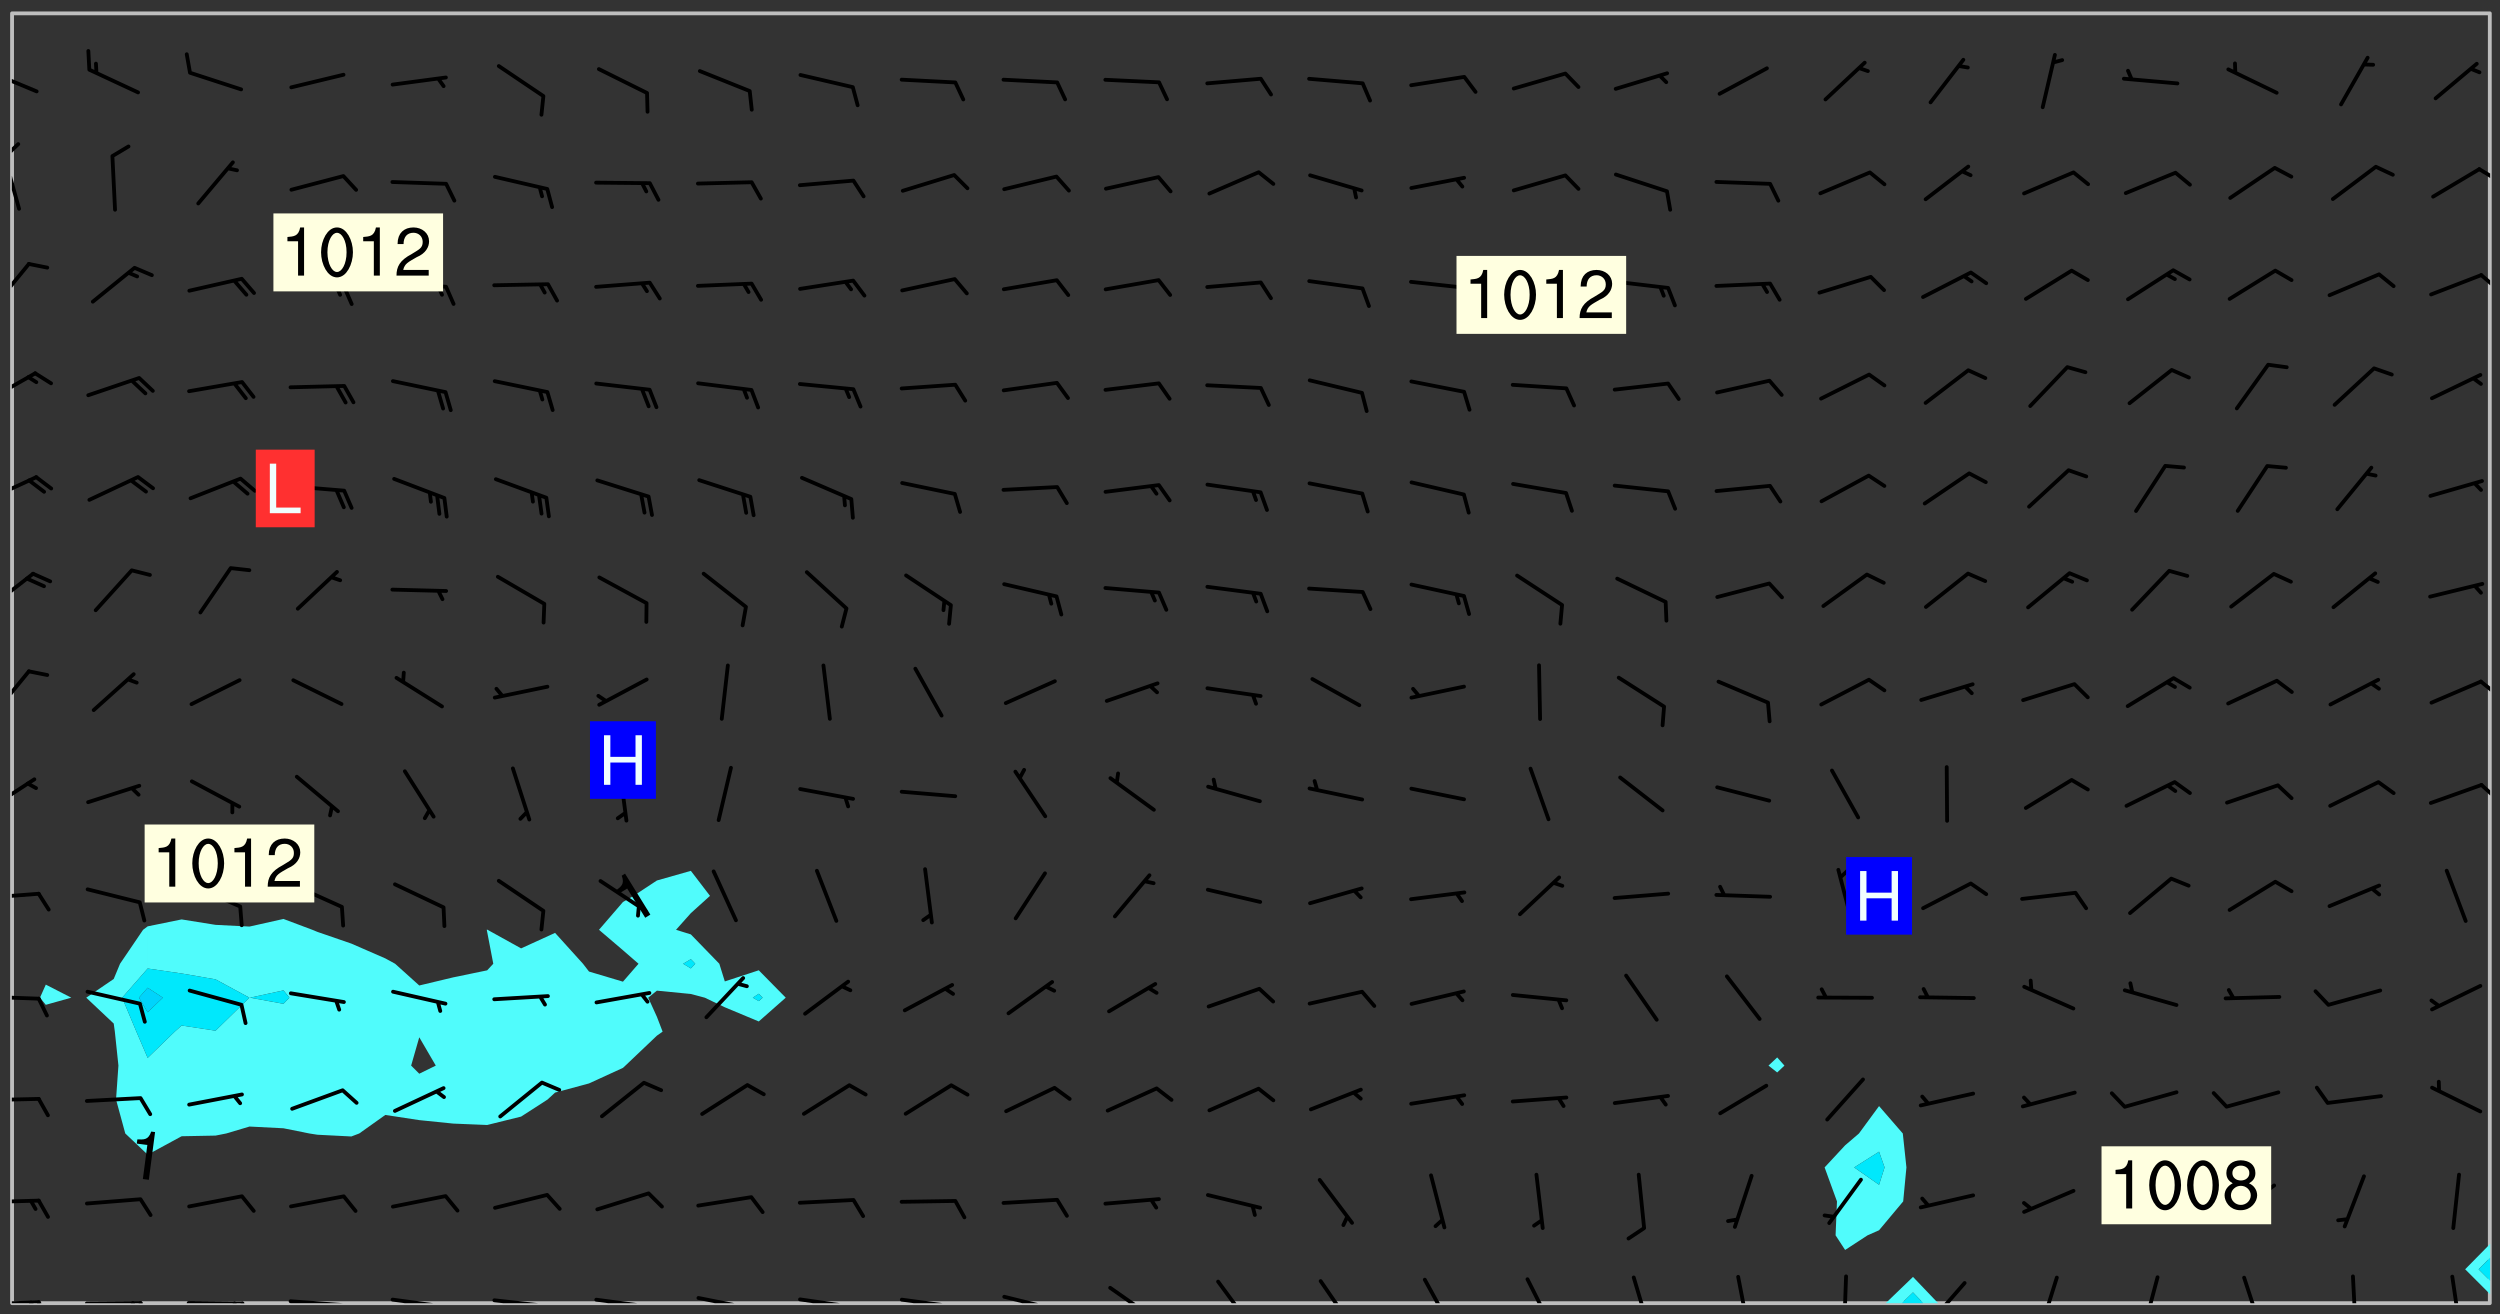 <svg xmlns="http://www.w3.org/2000/svg" role="img" xmlns:xlink="http://www.w3.org/1999/xlink" viewBox="142.45 309.95 326.84 171.84"><rect x="142.45" y="309.95" width="326.84" height="171.84" fill="#333333" stroke="none"/><defs><clipPath id="a"><path d="M144 311.672h1v168.656h-1zm0 0"/></clipPath><clipPath id="b"><path d="M144 311.672h324v168.656H144zm0 0"/></clipPath><clipPath id="c"><path d="M388 476h8v4.328h-8zm0 0"/></clipPath><clipPath id="d"><path d="M391 478h3v2.328h-3zm0 0"/></clipPath><clipPath id="e"><path d="M467 311.672h1V473h-1zm0 0"/></clipPath><clipPath id="f"><path d="M144 479h4v1.328h-4zm0 0"/></clipPath><clipPath id="g"><path d="M147 479h2v1.328h-2zm0 0"/></clipPath><clipPath id="h"><path d="M146 479h2v1.328h-2zm0 0"/></clipPath><clipPath id="i"><path d="M153 480h9v.328h-9zm0 0"/></clipPath><clipPath id="j"><path d="M160 480h3v.328h-3zm0 0"/></clipPath><clipPath id="k"><path d="M159 480h2v.328h-2zm0 0"/></clipPath><clipPath id="l"><path d="M166 480h9v.328h-9zm0 0"/></clipPath><clipPath id="m"><path d="M173 480h3v.328h-3zm0 0"/></clipPath><clipPath id="n"><path d="M172 480h2v.328h-2zm0 0"/></clipPath><clipPath id="o"><path d="M180 479h8v1.328h-8zm0 0"/></clipPath><clipPath id="p"><path d="M187 480h2v.328h-2zm0 0"/></clipPath><clipPath id="q"><path d="M193 479h8v1.328h-8zm0 0"/></clipPath><clipPath id="r"><path d="M200 480h2v.328h-2zm0 0"/></clipPath><clipPath id="s"><path d="M206 479h9v1.328h-9zm0 0"/></clipPath><clipPath id="t"><path d="M213 480h3v.328h-3zm0 0"/></clipPath><clipPath id="u"><path d="M220 479h8v1.328h-8zm0 0"/></clipPath><clipPath id="v"><path d="M227 480h2v.328h-2zm0 0"/></clipPath><clipPath id="w"><path d="M233 479h8v1.328h-8zm0 0"/></clipPath><clipPath id="x"><path d="M240 480h2v.328h-2zm0 0"/></clipPath><clipPath id="y"><path d="M246 479h9v1.328h-9zm0 0"/></clipPath><clipPath id="z"><path d="M253 480h3v.328h-3zm0 0"/></clipPath><clipPath id="A"><path d="M260 479h8v1.328h-8zm0 0"/></clipPath><clipPath id="B"><path d="M267 480h2v.328h-2zm0 0"/></clipPath><clipPath id="C"><path d="M273 479h8v1.328h-8zm0 0"/></clipPath><clipPath id="D"><path d="M280 480h2v.328h-2zm0 0"/></clipPath><clipPath id="E"><path d="M287 478h7v2.328h-7zm0 0"/></clipPath><clipPath id="F"><path d="M301 477h6v3.328h-6zm0 0"/></clipPath><clipPath id="G"><path d="M314 477h6v3.328h-6zm0 0"/></clipPath><clipPath id="H"><path d="M328 477h5v3.328h-5zm0 0"/></clipPath><clipPath id="I"><path d="M341 476h5v4.328h-5zm0 0"/></clipPath><clipPath id="J"><path d="M355 476h4v4.328h-4zm0 0"/></clipPath><clipPath id="K"><path d="M369 476h3v4.328h-3zm0 0"/></clipPath><clipPath id="L"><path d="M383 476h2v4.328h-2zm0 0"/></clipPath><clipPath id="M"><path d="M394 477h6v3.328h-6zm0 0"/></clipPath><clipPath id="N"><path d="M409 476h3v4.328h-3zm0 0"/></clipPath><clipPath id="O"><path d="M422 476h3v4.328h-3zm0 0"/></clipPath><clipPath id="P"><path d="M435 476h4v4.328h-4zm0 0"/></clipPath><clipPath id="Q"><path d="M449 476h2v4.328h-2zm0 0"/></clipPath><clipPath id="R"><path d="M462 476h3v4.328h-3zm0 0"/></clipPath><clipPath id="S"><path d="M144 466h4v2h-4zm0 0"/></clipPath><clipPath id="T"><path d="M144 453h4v2h-4zm0 0"/></clipPath><clipPath id="U"><path d="M144 440h4v1h-4zm0 0"/></clipPath><clipPath id="V"><path d="M144 426h4v2h-4zm0 0"/></clipPath><clipPath id="W"><path d="M144 411h4v5h-4zm0 0"/></clipPath><clipPath id="X"><path d="M466 412h2v3h-2zm0 0"/></clipPath><clipPath id="Y"><path d="M144 397h3v7h-3zm0 0"/></clipPath><clipPath id="Z"><path d="M466 398h2v3h-2zm0 0"/></clipPath><clipPath id="aa"><path d="M144 384h4v6h-4zm0 0"/></clipPath><clipPath id="ab"><path d="M144 372h4v4h-4zm0 0"/></clipPath><clipPath id="ac"><path d="M144 358h4v5h-4zm0 0"/></clipPath><clipPath id="ad"><path d="M144 344h3v7h-3zm0 0"/></clipPath><clipPath id="ae"><path d="M466 345h2v3h-2zm0 0"/></clipPath><clipPath id="af"><path d="M144 330h2v8h-2zm0 0"/></clipPath><clipPath id="ag"><path d="M144 328h2v3h-2zm0 0"/></clipPath><clipPath id="ah"><path d="M466 331h2v3h-2zm0 0"/></clipPath><clipPath id="ai"><path d="M144 318h4v5h-4zm0 0"/></clipPath><g id="aj" clip-path="url(#clip1)"><path fill="#fff" fill-opacity="0" fill-rule="evenodd" d="M0 0h1000v1000H0zm0 0"/><path fill="#d3d3d3" fill-opacity="0" fill-rule="evenodd" d="M162.152 355.867l-.234.293.059.234.117.172.176.234.293.348.113.059.117-.172.059-.234.176-.176.465-.176h.699l.234.293.289.816.059.176.176.23.352.234.699.699.172.176.234.348.234.41.289.582.41.465.23.234.234.176.117.23.176.293.172 1.164v.234l.059.289.059.117.117.117.348.41.117.172.176.176.176.234.117.172.172.352.059.234.234.406.234-.059-.176.176-.059.93h-.582l-.234-.113-.348.113-.117.117-.059.293-.059.176-.117.172-.465.293-.059.234-.059.113v.645l.059.172v.41l.059.059v.406l.059.406.117.176.059.059.23.641-.059.293v.699l-.059.582v.234l-.059.23-.055.352v1.922l.055.117h.426l-.367.117-.023.352.891 1.168 1.742.539 1.34.359v.539l.09.809.535.715 1.52.27.891-.086.09 1.164.535.18 1.16-.18 2.055-.984 1.16-.363 1.879-.176 1.695-.18-.18.719-1.516.086-1.25.09-.805.27-1.074.809.27.719.535.898-.18.625-.266.809.266 1.078.625.898.805.18 1.25-.18-.266.723.098.504.055.293v.172l.059.293v.406l.176.117.352.117h.406l.293-.176.113-.117.059-.117.117-.23.059-.176.352-.465.23-.176.176-.059.176.059.059.176.117.988.055.469.059.172.117.234.176.059.816.059h.289l.117.234.059.406.059.352v1.105l.117.293.117.348.289.699.176.352.582.754.352.176.172.059.469.234.641.465.348.234.293.176.293.055.23.062.816.348.293.176.113.172.352.352.117.176.523.641v.289l.059.352v.348l.059.352.059.289.117.059.172.059h.176l.582.234.176.117.176.289.176.234.113.234.293.23.117.117v.41l.059.055.289.234.234.117.059.117.117.172.059.117.23.234.059.176.234.059.117.059-.117.113-.059.117v.117l-.117.293-.117.289v.582l.176.117.117.059.059.117.117.117.113.059.176.348.059.352.059.406v.176l-.059.176-.117.699v.172l.117.176.293.293h.406l.176.117.117.172.117.293v.234h-.527l-.23-.234h-.234l-.176.059-.059.699.059.348.117.176.176.41.117.23.289.469.176.055h.523l.234.059.758.641.059.293v.234l.059.059.23.348v.352l-.117.172v.293l.293.289.293.176.172.059.293.176.293.117.582.406.289.234.293.176.219.16.016.012.23.176.641.523.176.234.117.176.176.176.113.172v.641l.117.176.469.117.582.117.234.059.23.113.293.117.113.059.586.352.289.172.176.062.176.055.176.059.699.352.289.176.234.055.289.176.234.117.641.406.293.117.172.059.234.059.41.059.23.059.234.117.059.172-.41.176.469.059.059.293.113.234.176.055.234.059.176.059.406.117.641.234.117.172.059.234v.176l-.059.117-.059.406.234.234.117.059.348.117.641.23.176.117.289.117.176.176.234.465.582 1.105.176.176.348.176.176.117.352.117 1.047.523.234.059.465.113.293.059.465.176.758.582.234.234.348.465.176.176.289.234.816.699.293.176.289.289.293.176.293.289.695.641.176.176.293.234.289.234.469.289.641.582.348.234.234.293.348.348.352.465.934.992.348.406.117.176.234.059.113.117.645.176.23.113.234.059.293.176.23.117.934.699.406.406.234.176.406.176.234.117.816.348.348.234.234.117.293.289.23.117.758.352.352.172.23.059.293.117.234.059.871.176h.816l.469.23.172.059.875.699.465.117.293.059.176.059.23.059.469.059.348.059.352.059.406.059h.293l.172.059v.23l.176.176h.293l.348.059.352.059.699.117h.641l.465-.234.293-.176.172-.117.41-.172.289-.176.934-.465.469-.293.523-.293.465-.172.465-.176 1.051-.465.289-.117.41-.117.289-.117.527-.176 1.516-.699.582-.348.289-.059.293-.059.348-.117.875-.23.352-.117h.113l.234-.059.875-.234.234-.059h.812l.352-.059.816-.117.172-.059.352-.055.293-.059.23-.059.816-.176.176-.059h.348l.234-.059.465-.117.758-.172.234-.059h.348l.41-.117.289-.059 1.285-.059h.289l.41-.059.23-.059h.176l.875-.117h.406l.41-.117h.348l.352-.113.871-.059h1.75l1.047.289.41.117.289.117.352.117.289.117 1.051.172.289.059h.293l.293.059.172.059.41.059.172.059.117.059h.117l.117.059.352.059h.113l.41.066 1.922.395 1.926.395 1.52.449 1.695.719 2.145.805 1.605-.719 1.43-.805 1.16-1.078 1.25-.449 3.035-.719 1.875-.359 2.145-1.348 2.234-1.254 2.5-1.258 1.695-.449 1.785-.18 1.16-.27.625.539 1.34-.27.715-.988.984-1.344.445-.18.805-.359 1.875-.539 1.785-.449 1.25-.27 1.16-.09 1.699-.09 1.961-.27 1.25-.09h.539l.625-.09h.891l2.145-.18 2.41-.18 2.59-.09 1.695.18 1.609.09 1.43.359 1.16.719 1.875.988 1.16 1.527.266.715.629.09.355.898.535.539.535 1.527 1.074.359h.535l-.805.535.09 1.707.715 2.695.891.805.895.988.715 1.258 1.785.539 1.52-.18.355 1.344 1.609-.805.98-.539.27.27.316-.215.219-.145.801.449.449-.359h.355l.535-.27.539-.719.535-.27.625-.988 1.16.449.84.371 1.395.617 1.695-.18h1.605l1.785.09.18-1.707.535-1.344.805.27.492.848.402.406-.09.539v.359l.715.449.711-.27h1.43l.359.988.445 1.258.715 1.344 1.25.629 1.695.629.715-.18.18-.539.98-.09.449.359.086 1.258-.266.629-.535.18v.539l.715.984.266.539.984.988.801 1.078-.266.359-.09.898-.625 2.332-.355 2.066-.09 1.793-.18.719-.09.539v1.438l-.98 1.883-.359 1.707-.535.898-.805 1.168-.266.539 2.055 1.254.086.359-.355.539-.09-.18v.809l.09 1.438-.445.715-1.074.094-.266.715.535.898.805.719 1.16.809 1.34.27.445.359-.355.449-1.789-.09-1.25-.449-.715-.719-.625-.09-.176 3.59-.188 1.309h89.359V311.703h-55.27v49.082l.762.125 3.289.543 2.023 2.836v2.754l2.352.332 2.348.332h4.051l-1.379 4.16-2.023.707-2.023.703-.543.344-2.594 1.617-.188.117-2.023-2.078-.73-2.742-2.672-2.078-1.375-3.5-.066-.082-1.957-2.672 2.75-1.418v-49.082H294.422v91.414l.117.031.133.012.074.074.105.047.09.059.086.059.09.059.297.297.059.09.031.117.027.117.016.137-.031.117-.059.09-.059.086-.043.105-.047.102-.027.121v.145l.176.27.148.148.074.086.074.074.043.105.062.09.059.086.043.105.059.09.047.102.043.105.059.086.117.18.074.074.062.086.059.09.043.105.059.09.059.086.062.09.059.09.043.102.117.18.074.074.059.086.074.074.09.059.105.047h.148l.133-.016.133.016.102-.047.074-.074.047-.102-.016-.133v-.148l-.047-.105-.027-.117-.047-.102-.027-.121-.043-.102-.062-.09-.043-.102-.043-.105-.031-.117-.016-.133-.012-.137.086-.059.059-.086.121-.031.043.105.016.133v.117l.059.102.059.09.09.059.148.148.059.09.043.105-.012.102.086.059.105.047.086.059.09.059.074.074-.117.027-.105.047-.086.059-.074.074-.059.09-.062.086-.027.121-.047.102-.043.105-.031.117-.012.133-.016.133v.148l.027.117.047.105.043.102.059.09.074.074.09.059.074.074.09.059.059.09.043.105.047.102.117.031.133.016h.148l.117-.031.105.043.043.105.047.102.027.121L299.5 410l.027.117.031.121.027.117.105.043.102.047.133-.016.148.148.062.086.074.074.07.074.09.062.105.043.102.043.117.031.137.016.117-.031.074-.074.027-.117-.012-.133-.031-.121-.027-.117.043-.105h.117l.09.062.117.027h.148l.133.016h.148l.133.016.133-.016h.148l.133-.016.133-.012.137.012.117-.027.133-.016.191-.059-.059.176-.016.133-.027.121-.016.133-.059.086-.133.016-.105.047-.105.043-.117.031-.117.027-.266.031h-.148l-.133.016-.074.074.059.086.148.148.117.18.074.07.09.062.09.059.086.059.09.059.102.043.105.062.105.043.086.059.105.047.102.043.18.117.059.09-.043.102-.047.105.016.133.223.223.059.09.043.102.031.121.043.102.016.133.031.117.012.137.031.117.148.148.102.043.105.043.117.031.133.016.137.016h.117l.117-.031.09-.059.043-.105.047-.102.043-.105.031-.117.012-.133v-.148l-.012-.133-.016-.133-.031-.117-.043-.105-.047-.105-.043-.102-.043-.105-.016-.133.016-.133.027-.117.031-.117.027-.121.047-.102.09-.059.086-.062.074-.074.09-.059.223-.223.059-.086.074-.074.117-.18.059-.086v-.148l-.074-.074-.102-.047-.105-.043-.102-.043-.059-.09-.047-.105-.027-.117.09-.059.117-.031.102-.043.18-.117.148-.148.012-.133-.012-.105-.09-.059-.133.016h-.148l-.133.016-.133-.016-.121-.031-.086-.059-.074-.074-.059-.09-.062-.086-.117-.18-.059-.086.031-.121.086-.059.121-.031.059-.086v-.121l-.031-.117-.059-.09-.059-.086-.047-.105-.027-.117-.016-.133.059-.09.074-.074.09-.059.117-.18.074-.074.059-.086.148-.148.121-.031.133-.016.133.016.074.074.043.105.016.133-.031.117-.117.031-.133.012-.148.148-.043.105-.047.102-.027.121-.031.117v.148l.031.117.043.105.059.09.074.07.074.074.117.031.121.027.117-.027.133-.016h.117l.09.059.074.074.047.105.059.086.102.047.133.016.105.043.086.059-.012.105-.074.074-.18.117-.059.09-.09.059-.07.074-.074.074-.062.09-.027.117-.016.133.016.133-.016.133v.148l.016.133.027.117.031.121.074.074.09.059.086.059.09.059.117.031v.086l-.102.047-.09.059-.266.031-.117.027h-.148l-.105.043-.102.047-.059.09-.062.234-.012.133-.031.121-.016.133v.293l-.012.133.012.137.016.133.133.016.133.012.121.031.086.059.074.074.047.105.043.102.016.133v.445l-.016.133v.445l.031.266.027.117.016.133.031.117.086.211.031.266v.148l-.031.117-.027.117-.031.121-.027.117-.031.117-.031.121-.012.133-.016.133.09.059.117-.031.102.016.047.105-.031.266v.441l-.043.105-.047.105-.043.102-.043.105-.059.086-.031.121-.043.117-.031.117-.016.133.016.133.059.09.105.047.086.059.059.086-.012.137-.031.117-.043.102v.445l-.016.133v.148l-.031.117-.043.105-.027.117-.047.105-.043.102-.031.121-.027.117-.031.133-.031.117-.027.117-.043.105-.031.117-.031.121-.012.133-.016.133v.297l.027.117v.148l.047.398.027.117.059.09.121.031h.148l.133-.016.059.09v.117l-.059.09-.09.059-.102.043-.105.047-.09.059-.086.059-.137.016-.117-.031-.133-.016-.102.047-.062.086-.012.137-.016.133-.031.117-.027.117-.016.133-.031.121v.297l.016.133.031.117v.148l.012.133v.148l-.027.117-.047.102-.027.121-.031.117-.059.09-.074.074-.102.043-.105.047-.117.027-.121.031-.102-.047.059-.086.105-.047.027-.117.031-.117.027-.121.031-.117v-.148l.016-.133-.031-.117-.043-.105-.105.016-.074.074-.102.043-.09.062-.074.074-.043.102-.016.133-.031.117L304.25 426l-.031.117-.027.117-.031.121-.027.117-.031.117-.043.105-.09.059h-.09l-.117-.031-.031-.086.016-.137-.031-.117v-.148l-.012-.133v-.148l-.062-.234-.027-.121-.043-.102-.047-.105-.059-.086-.059-.09-.043-.105-.062-.086-.148-.148-.07-.074-.105-.047-.105-.043-.102-.043-.297-.297-.09-.074-.086-.059-.105-.043-.09-.062-.086-.059-.105-.043-.09-.059-.086-.062-.074-.07-.105-.047-.086-.059-.105-.043-.09-.062-.102-.043-.105-.043-.086-.059-.105-.047-.105-.043-.102-.047-.09-.059-.102-.043-.105-.043-.09-.062-.117-.027-.133-.016-.133.016H299.75l-.133.016-.117-.031-.09-.059-.074-.074-.09-.059-.102-.047h-.148l-.121-.027-.102-.043-.074-.074-.117-.18-.09-.059-.102-.043-.09-.062-.105-.043-.09-.059-.086-.059-.105-.047-.059-.086-.059-.09-.043-.105-.047-.102-.074-.074-.086-.059-.074-.074-.09-.059-.223-.223-.043-.105-.031-.266.105-.043h.145l.105.043.074.074.09.059.086.059.105.047.09.059.148.148.07.074.148.148.062.086.074.074.086.059.074.074.09.062.09.059.086.059.27.176.102.047.105.043.102.043.047-.074.059-.086.074-.074.07-.074.105.043.074.074.059.09.043.102.047.105.043.105.121.027.117-.027.074-.09.043-.105.059-.09.074-.074.105-.043.117-.027.133.012.09.059.148.148.059.09.043.105.047.102.043.105.043.102.105.047.105.043.133.016.086-.059.059-.09.074-.074.105-.043.117.027.105.047.102.043.105.043.102.047.18.117v.117l-.016.133.016.133.016.137.059.086.102.047.121.027.117.031h.148l.117-.031.059-.09.18-.117.059-.09.074-.074.059-.086.117-.18.18-.117.117.031.09.059.043.074-.016.133v.117l.09.059h.148l.133-.016.133-.012.266-.031.105-.043.117-.031.121-.027.074-.074.07-.074.062-.09-.016-.105-.047-.102-.102-.043-.105-.016-.117.027-.266.031h-.148l-.074-.074-.09-.059-.117-.031-.117-.027-.133-.016h-.148l-.133.016h-.297l-.105-.047-.148-.148-.043-.102-.059-.09.223-.223.086-.059.105-.043.117-.031.133-.016.133.016.137.016.102.043.133-.012.09-.062.102-.043.062-.09-.047-.102-.09-.059-.117-.031-.102-.043-.059-.09-.062-.09v-.117l.016-.133.105-.047.074-.07v-.121l-.09-.059-.031-.117.09-.059.074-.074.043-.105.059-.09.047-.102.016-.133v-.148l-.047-.105-.043-.102-.09-.059-.133-.016-.102-.043-.137-.016-.117-.031h-.445l-.133-.016-.133-.012-.133-.016-.117-.031h-.148l-.133-.016-.133-.012-.266-.031-.121-.043-.086-.059-.074-.074v-.148l.012-.133.105-.047.102-.043.133-.016h.152l.133-.016h.293l.121.031.102.043.09.059.234.062.121-.047.09-.059.102-.043.133-.016.105.043.102.047.133.012.121-.027h.145l.121-.031.117-.027.105-.047.074-.074.086-.059.148-.148.059-.086.047-.105.027-.117.016-.105-.102-.043-.09-.059-.117-.031-.105-.043-.09-.062-.074-.086-.074-.074-.102-.043-.105-.047-.102-.043-.059-.09-.047-.102-.086-.211-.062-.086-.059-.09-.074-.074-.086-.059h-.27l-.117.031-.09.059-.102.043-.133.016-.105-.016-.027-.117-.062-.09-.117-.031-.102-.043-.148-.148-.031-.117-.016-.105.074-.074.18-.117.117-.027.117-.031.137.016.102.043.105.043.102.047.105.043.117.031.133.016.117.027.133.016.105-.016.09-.059-.074-.074-.105-.043-.074-.074-.074-.09-.148-.148-.086-.059-.09-.059-.074-.074-.09-.059-.102-.047-.121-.027-.102-.047-.105-.043-.117-.031-.102-.043-.121-.031h-.148l-.117.031-.105.043-.086.062-.18.117-.086.059-.09.059-.105.047-.086.059-.105.043-.102.043-.105.047-.074.074-.059.09-.059.086-.047.105-.059.086-.074.074-.133-.012-.117-.031h-.117l-.074.074-.09.059-.074.074-.09.059-.086.059-.105.047-.102.043-.137.016-.102-.043-.148-.148-.105-.047h-.086l-.105.047-.102.043-.121.031-.117-.031-.074-.074v-.117l.031-.121.074-.07.059-.09.074-.074.117-.031.105-.043h.293l.133-.016.137-.016.102-.043.09-.059.102-.047.09-.059.133-.012.09.059.133.012.09-.059.086-.059.105-.043.09-.059.086-.062.09-.059.148-.148.059-.086.059-.09.105-.043.133-.016.117.027.121.031.059-.059.059-.09.031-.266.027-.117.105.012.133.016.102-.043.09-.059.059-.09.074-.074.059-.09.047-.102.012-.133-.012-.133-.047-.105-.148-.148-.059-.09-.059-.086-.043-.105v-.445l.016-.133v-.148l.012-.133-.059-.059-.09.059-.102-.043-.18-.117-.086-.059-.062-.09-.059-.09-.074-.074-.086-.059-.121.031-.102.012-.105.047-.086.059-.105.043-.148.148-.09.059-.086.059-.09.062-.105.043-.133.016v-.121l.105-.043.117-.031.074-.07.043-.105v-.148l-.027-.117-.148-.148-.133-.016h-.148l-.117.031-.105.043-.102.043-.09.062-.117.027-.074-.074.012-.133-.043-.102-.043-.105-.09-.059-.117.027-.121.031-.117.031-.102.043-.121.031-.102.043-.105.043-.09.059-.102.016v-.117l.016-.133-.059-.09-.074.043-.148.148-.059.09-.074.074-.047.105-.043.102-.074.074-.059.09-.074.074-.059.086-.074.074-.09.062-.074.07-.074.074-.102.016-.133.016-.105-.043v-.121l.148-.148.043-.102.059-.09.047-.102.043-.105.059-.09.031-.117.043-.102.031-.121.027-.117.047-.105.043-.102.043-.105.074-.07.09-.062.09-.059.102-.043h.297l.266-.031.105-.043-.074-.074-.117-.031-.105-.043-.09-.059-.102-.047-.09-.059-.102-.043-.105-.043-.09-.062-.086-.059-.105-.043-.102-.043-.121-.031-.117-.031-.102-.043L297.5 410.25l-.102-.043-.09-.059-.043-.105-.016-.133.102-.043.133-.016.137.016.133-.016.102-.043.059-.09.016-.105-.09-.059-.074-.074-.102-.043-.09-.059-.148-.148-.043-.105-.016-.133v-.293l-.059-.09-.09-.059-.074-.074-.043-.105-.031-.117-.059-.09-.074-.074-.117-.027-.074-.074-.09-.059-.09-.062-.086-.059-.074-.074-.059-.086-.047-.105-.086-.059-.148-.148-.195-.059-.133.016-.102.043-.074.074-.047.102-.043.105-.059.09-.059.086-.297.297-.09.059h-.086l-.062-.086-.043-.105.031-.117.059-.09.027-.117-.012-.133-.09-.062-.105.047-.117.027-.117.031-.27.176-.102.047-.117.027-.105.047-.09.059-.102.043-.059-.086-.047-.105.016-.133.047-.105.07-.074.074-.07.059-.09v-.148l-.043-.105h-.238l-.102.047-.031.117-.027.117-.031.121-.074.043-.133.016-.074-.047-.043-.102-.043-.105-.047-.102-.043-.105-.121.031-.102.043-.133.016-.117.031-.105.043-.09.059-.102.047-.121.027-.133.016-.102-.043-.059-.09-.047-.105-.043-.102-.043-.105v-.117l.059-.09.086-.059.18-.117.102-.047.105-.043.105-.059.102-.043.09-.062.102-.043.105-.059.102-.047.09-.059.105-.043.102-.043.09-.062.102-.043.137-.016.117.031.102.043.121.031.102.043.105.047.102.043.105.043.102.047.105.043.102.043.105.047.086.059.105.043.117.031.105.043.102.047.09.059.105.043.102.043.105.047.117.027.102.047.121.027h.148l.086-.059.016-.102.059-.09-.027-.117-.074-.074-.117-.18-.074-.074-.09-.074-.18-.117-.086-.059-.105-.043-.102-.047-.27-.176-.059-.09-.074-.074-.059-.09-.043-.102-.031-.117-.016-.137v-.562l-.012-.133-.016-.133-.031-.117-.016-.133-.012-.133-.031-.121-.223-.223-.059-.086-.016-.105.031-.117.133-.016v-91.414H172.992v1.453l-.059.234-.352 1.051-.172.523-.117.348-.176.41-.117.172-.234.293-.23.059h-.352l-.117.059-.23.406v.293l.117.176.23.23.117.234.641.758.293.465.176.234.23.352.234.348.641.816.176.465.172.41.117.695.176.469.117 1.398.059.465v.875l.117 1.047v4.781l-.059.465-.352 1.281-.176.523-.113.41-.352.93L172.934 336l-.234.582-.117.176-.172.348-.176.406-.352.816-.059.293-.113.293-.117.289-.059.176-.117.875-.059.406-.059.117-.059.176-.059.172-.23.527-.117.172v.234l-.117.234-.059.172-.176.586v.289l-.059.176v.293l-.059.113-.059.527v.172l-.055.234v2.621l-.176.816-.117.176-.176.234-.117.172-.113.234-.586.934-.23.289-.293.465-.176.234-.289.352-.352.699-.113.23-.176.41-.176.23-.406.527-.816.699-.293.172-.289.234-.176.117-.176.176-.523.406-.527.176-.172.176-.234.055-.641.176h-.758m12.211 31.023l-1.074.449.359.895 1.25-.715.445-.539-.98-.09"/><path fill="#d3d3d3" fill-opacity="0" fill-rule="evenodd" d="M201.508 416.598h-.895l.449.629.98.359.805-.09.445-.988-.176.09-.715-.355-.895.355m154.621 59.07l-.059-.523v-.293l.113-.293.059-.23.469-.469h.113l.117-.113.117-.059h.176l.234-.059h.348l.234.059.117.059.23.172.059.176.117.582v.293l-.117.176-.172.289-.176.176-.527.523-.23.234-.117.059h-.176l-.117-.059-.406-.293-.176-.117-.117-.059-.059-.113-.055-.117m6.641-10.957l-.059-.172v-1.109l.059-.172.176-.059.172-.059h.176l.234-.059.117.059.059.699-.059.172-.117.176-.117.059-.234.523-.113.059h-.234l-.059-.117m9.613-14.391l-.117-.176v-.699l.293-.875.117-.172.176-.352.113-.23.117-.293.352-.758.117-.23.172-.234h.176l.117-.059h.641l.117.059.234.234.172.113.352.293.117.117.113.176v.113l.117.059.117.117v.699l-.059.176v.23l-.059.176-.348 1.051-.117.23-.117.234-.117.059-.23.234-.641.289h-.875l-.41-.117-.641-.465"/><path fill="none" stroke="#bebebe" stroke-linecap="round" stroke-linejoin="round" stroke-miterlimit="10" stroke-width=".5" d="M467.957 311.695H144.027v168.625h323.93v-168.625"/><g clip-path="url(#a)"><path fill="#fff" fill-opacity="0" fill-rule="evenodd" d="M144 475.891v4.438h.004H144V311.672h.004H144v164.219"/></g><g clip-path="url(#b)"><path fill="#fff" fill-opacity="0" fill-rule="evenodd" d="M144.004 480.328V311.672h4.434v127.004l-.762 1.707.762.934 3.332-.934-3.332-1.707v-127.004h84.328v112.129l-4.438 1.262-3.051 2.008-1.387.805-3.133 3.633 3.133 2.672 2.035 1.766-2.035 2.344-4.438-1.324-.789-1.02-3.648-4.035-4.441 2.027-4.387-2.43-.051-.027-.051.027.051.266.801 4.172-.801.863-4.438.918-4.438 1.062-3.16-2.844-1.281-.699-4.438-1.934-4.438-1.531-.664-.273-3.773-1.418-4.441.996-4.438-.223-4.438-.711-4.438.906-.598.449-3.012 4.438-.828 1.992-3.59 2.445 3.59 3.383.145 1.055.469 4.441-.312 4.438 1.207 4.438 2.93 2.77 4.438-2.406 4.438-.086 1.398-.277 3.039-.906 4.441.227 3.387.68 1.051.164 4.438.227 1.031-.391 3.406-2.422 4.441.676 4.438.453 4.438.184 4.438-1.098 3.457-2.23.984-.91 4.438-1.195 4.438-2.035.32-.297 4.117-3.914.746-.527-.746-1.938-1.137-2.5 1.137-.918 4.438.434 1.82.484 2.621 1.254 4.438 1.855 3.527-3.109-3.527-3.582-4.438 1.457-.719-2.312-3.723-3.836-1.938-.602 1.938-2.176 2.504-2.262-2.504-3.27v-112.129h142.027V448.191l-1.137 1.07 1.137.898.949-.898-.949-1.07V311.672h13.316V454.555l-2.629 3.582-1.809 1.551-2.68 2.887 1.617 4.441-.184 4.438 1.246 1.914 2.934-1.914 1.504-.664 3.156-3.773.422-4.441-.473-4.438-3.105-3.582V311.672h79.887v160.906l-3.262 3.312 3.262 3.262v1.176h-72.16l-3.289-3.441-3.574 3.441H144.004"/></g><path fill="#50fcfc" fill-rule="evenodd" d="M148.438 441.316l-.762-.934.762-1.707 3.332 1.707-3.332.934m8.879 2.449l-3.59-3.383 3.59-2.445.828-1.992 3.012-4.438.598-.449v5.512l-3.336 3.812 1.863 4.438 1.473 3.434 3.547-3.434.891-.797 4.438.676 4.422-4.316-4.422-2.395-4.438-.77-4.438-.648v-5.512l4.438-.906 4.438.711 4.438.223 4.441-.996v9.34l-4.379.953 4.379.801.773-.801-.773-.953v-9.34l3.773 1.418.664.273 4.438 1.531 4.438 1.934 1.281.699 3.16 2.844v6.77l-1.062 3.703 1.062 1.062 2.16-1.062-2.16-3.703v-6.77l4.438-1.062 4.438-.918.801-.863-.801-4.172-.051-.266.051-.027.051.027 4.387 2.43 4.441-2.027 3.648 4.035.789 1.02 4.438 1.324 2.035-2.344-2.035-1.766-3.133-2.672 3.133-3.633 1.387-.805 3.051-2.008 4.438-1.262 2.504 3.27-2.504 2.262-1.938 2.176 1.938.602v3.238l-1.008.598 1.008.613.582-.613-.582-.598v-3.238l3.723 3.836.719 2.312 4.438-1.457v3.066l-.781.516.781.449.508-.449-.508-.516v-3.066l3.527 3.582-3.527 3.109-4.438-1.855-2.621-1.254-1.82-.484-4.438-.434-1.137.918 1.137 2.5.746 1.938-.746.527-4.117 3.914-.32.297-4.438 2.035-4.438 1.195-.984.91-3.457 2.23-4.438 1.098-4.438-.184-4.438-.453-4.441-.676-3.406 2.422-1.031.391-4.438-.227-1.051-.164-3.387-.68-4.441-.227-3.039.906-1.398.277-4.438.086-4.438 2.406-2.93-2.77-1.207-4.438.312-4.438-.469-4.441-.145-1.055"/><path fill="#00e8fc" fill-rule="evenodd" d="M160.281 444.82l-1.863-4.438 3.336-3.812v2.512l-1.137 1.301 1.137 1.906 1.984-1.906-1.984-1.301v-2.512l4.438.648 4.438.77 4.422 2.395-4.422 4.316-4.438-.676-.891.797-3.547 3.434-1.473-3.434"/><path fill="#00d4fc" fill-rule="evenodd" d="M161.754 442.289l-1.137-1.906 1.137-1.301 1.984 1.301-1.984 1.906"/><path fill="#00e8fc" fill-rule="evenodd" d="M179.508 441.184l-4.379-.801 4.379-.953.773.953-.773.801"/><path fill="#fff" fill-opacity="0" fill-rule="evenodd" d="M197.262 445.559l-1.062 3.703 1.062 1.062 2.16-1.062-2.16-3.703"/><path fill="#00e8fc" fill-rule="evenodd" d="M232.766 436.559l-1.008-.613 1.008-.598.582.598-.582.613m8.879 4.273l-.781-.449.781-.516.508.516-.508.449"/><path fill="#50fcfc" fill-rule="evenodd" d="M374.793 450.16l-1.137-.898 1.137-1.07.949 1.07-.949.898m7.816 16.855l-1.617-4.441 2.68-2.887 1.809-1.551 2.629-3.582v5.961l-3.25 2.059 3.25 2.27.723-2.27-.723-2.059v-5.961l3.105 3.582.473 4.438-.422 4.441-3.156 3.773-1.504.664-2.934 1.914-1.246-1.914.184-4.438"/><path fill="#00e8fc" fill-rule="evenodd" d="M388.109 464.844l-3.25-2.27 3.25-2.059.723 2.059-.723 2.27"/><g clip-path="url(#c)"><path fill="#50fcfc" fill-rule="evenodd" d="M388.973 480.328h2.102l1.473-1.418 1.355 1.418h1.934l-3.289-3.441-3.574 3.441"/></g><g clip-path="url(#d)"><path fill="#00e8fc" fill-rule="evenodd" d="M391.074 480.328l1.473-1.418 1.355 1.418h-2.828"/></g><path fill="#50fcfc" fill-rule="evenodd" d="M467.996 479.152l-3.262-3.262 3.262-3.312v1.789l-1.5 1.523 1.5 1.5v1.762"/><path fill="#00e8fc" fill-rule="evenodd" d="M467.996 477.391l-1.5-1.5 1.5-1.523v3.023"/><path fill="#50fcfc" fill-rule="evenodd" d="M467.996 477.391v1.762l.004.004v-1.766h-.004"/><path fill="#00e8fc" fill-rule="evenodd" d="M467.996 474.367v3.023H468v-3.023h-.004"/><path fill="#50fcfc" fill-rule="evenodd" d="M467.996 472.578v1.789H468v-1.789h-.004"/><g clip-path="url(#e)"><path fill="#fff" fill-opacity="0" fill-rule="evenodd" d="M467.996 311.672H468v160.906-160.906h-.004"/></g><path fill="#fff" fill-opacity="0" fill-rule="evenodd" d="M225.027 433.188l4.969-3.074-5.238-8.469-4.969 3.07 5.238 8.473"/><path fill-rule="evenodd" d="M223.73 424.434l.434-.27 3.309 5.355-.668.414-2.359-3.82-1.184.73-.293-.473.445-.348.184-.18.148-.195.098-.227.039-.27-.035-.328-.117-.391"/><path fill="#fff" fill-opacity="0" fill-rule="evenodd" d="M157.695 465.492l5.789.758 1.297-9.875-5.793-.758-1.293 9.875"/><path fill-rule="evenodd" d="M162.219 457.887l.504.066-.816 6.242-.781-.102.586-4.453-1.379-.18.074-.551.562.008.258-.02.238-.059.219-.113.199-.188.18-.273.156-.379"/><g clip-path="url(#f)"><path fill="none" stroke="#000" stroke-linecap="round" stroke-linejoin="round" stroke-miterlimit="10" stroke-width=".5" d="M147.512 480.195l-7.023.266"/></g><g clip-path="url(#g)"><path fill="none" stroke="#000" stroke-linecap="round" stroke-linejoin="round" stroke-miterlimit="10" stroke-width=".5" d="M147.512 480.195l1.23 2.121"/></g><g clip-path="url(#h)"><path fill="none" stroke="#000" stroke-linecap="round" stroke-linejoin="round" stroke-miterlimit="10" stroke-width=".5" d="M146.488 480.234l.617 1.062"/></g><g clip-path="url(#i)"><path fill="none" stroke="#000" stroke-linecap="round" stroke-linejoin="round" stroke-miterlimit="10" stroke-width=".5" d="M160.828 480.301l-7.027.055"/></g><g clip-path="url(#j)"><path fill="none" stroke="#000" stroke-linecap="round" stroke-linejoin="round" stroke-miterlimit="10" stroke-width=".5" d="M160.828 480.301l1.168 2.156"/></g><g clip-path="url(#k)"><path fill="none" stroke="#000" stroke-linecap="round" stroke-linejoin="round" stroke-miterlimit="10" stroke-width=".5" d="M159.805 480.309l.586 1.078"/></g><g clip-path="url(#l)"><path fill="none" stroke="#000" stroke-linecap="round" stroke-linejoin="round" stroke-miterlimit="10" stroke-width=".5" d="M174.145 480.363l-7.027-.07"/></g><g clip-path="url(#m)"><path fill="none" stroke="#000" stroke-linecap="round" stroke-linejoin="round" stroke-miterlimit="10" stroke-width=".5" d="M174.145 480.363l1.129 2.18"/></g><g clip-path="url(#n)"><path fill="none" stroke="#000" stroke-linecap="round" stroke-linejoin="round" stroke-miterlimit="10" stroke-width=".5" d="M173.121 480.355l.566 1.09"/></g><g clip-path="url(#o)"><path fill="none" stroke="#000" stroke-linecap="round" stroke-linejoin="round" stroke-miterlimit="10" stroke-width=".5" d="M187.449 480.586l-7.008-.516"/></g><g clip-path="url(#p)"><path fill="none" stroke="#000" stroke-linecap="round" stroke-linejoin="round" stroke-miterlimit="10" stroke-width=".5" d="M187.449 480.586l.992 2.246"/></g><g clip-path="url(#q)"><path fill="none" stroke="#000" stroke-linecap="round" stroke-linejoin="round" stroke-miterlimit="10" stroke-width=".5" d="M200.742 480.801l-6.965-.945"/></g><g clip-path="url(#r)"><path fill="none" stroke="#000" stroke-linecap="round" stroke-linejoin="round" stroke-miterlimit="10" stroke-width=".5" d="M200.742 480.801l.848 2.305"/></g><g clip-path="url(#s)"><path fill="none" stroke="#000" stroke-linecap="round" stroke-linejoin="round" stroke-miterlimit="10" stroke-width=".5" d="M214.066 480.715l-6.984-.77"/></g><g clip-path="url(#t)"><path fill="none" stroke="#000" stroke-linecap="round" stroke-linejoin="round" stroke-miterlimit="10" stroke-width=".5" d="M214.066 480.715l.91 2.277"/></g><g clip-path="url(#u)"><path fill="none" stroke="#000" stroke-linecap="round" stroke-linejoin="round" stroke-miterlimit="10" stroke-width=".5" d="M227.375 480.789l-6.969-.922"/></g><g clip-path="url(#v)"><path fill="none" stroke="#000" stroke-linecap="round" stroke-linejoin="round" stroke-miterlimit="10" stroke-width=".5" d="M227.375 480.789l.855 2.301"/></g><g clip-path="url(#w)"><path fill="none" stroke="#000" stroke-linecap="round" stroke-linejoin="round" stroke-miterlimit="10" stroke-width=".5" d="M240.652 481.016l-6.891-1.375"/></g><g clip-path="url(#x)"><path fill="none" stroke="#000" stroke-linecap="round" stroke-linejoin="round" stroke-miterlimit="10" stroke-width=".5" d="M240.652 481.016l.703 2.352"/></g><g clip-path="url(#y)"><path fill="none" stroke="#000" stroke-linecap="round" stroke-linejoin="round" stroke-miterlimit="10" stroke-width=".5" d="M254 480.828l-6.957-1"/></g><g clip-path="url(#z)"><path fill="none" stroke="#000" stroke-linecap="round" stroke-linejoin="round" stroke-miterlimit="10" stroke-width=".5" d="M254 480.828l.828 2.309"/></g><g clip-path="url(#A)"><path fill="none" stroke="#000" stroke-linecap="round" stroke-linejoin="round" stroke-miterlimit="10" stroke-width=".5" d="M267.316 480.797l-6.965-.934"/></g><g clip-path="url(#B)"><path fill="none" stroke="#000" stroke-linecap="round" stroke-linejoin="round" stroke-miterlimit="10" stroke-width=".5" d="M267.316 480.797l.855 2.301"/></g><g clip-path="url(#C)"><path fill="none" stroke="#000" stroke-linecap="round" stroke-linejoin="round" stroke-miterlimit="10" stroke-width=".5" d="M280.562 481.176l-6.82-1.691"/></g><g clip-path="url(#D)"><path fill="none" stroke="#000" stroke-linecap="round" stroke-linejoin="round" stroke-miterlimit="10" stroke-width=".5" d="M280.562 481.176l.594 2.379"/></g><g clip-path="url(#E)"><path fill="none" stroke="#000" stroke-linecap="round" stroke-linejoin="round" stroke-miterlimit="10" stroke-width=".5" d="M293.344 482.348l-5.754-4.035"/></g><g clip-path="url(#F)"><path fill="none" stroke="#000" stroke-linecap="round" stroke-linejoin="round" stroke-miterlimit="10" stroke-width=".5" d="M305.863 483.156L301.699 477.5"/></g><g clip-path="url(#G)"><path fill="none" stroke="#000" stroke-linecap="round" stroke-linejoin="round" stroke-miterlimit="10" stroke-width=".5" d="M319.086 483.223l-3.98-5.789"/></g><g clip-path="url(#H)"><path fill="none" stroke="#000" stroke-linecap="round" stroke-linejoin="round" stroke-miterlimit="10" stroke-width=".5" d="M332.102 483.41l-3.379-6.16"/></g><g clip-path="url(#I)"><path fill="none" stroke="#000" stroke-linecap="round" stroke-linejoin="round" stroke-miterlimit="10" stroke-width=".5" d="M345.309 483.465l-3.164-6.273"/></g><g clip-path="url(#J)"><path fill="none" stroke="#000" stroke-linecap="round" stroke-linejoin="round" stroke-miterlimit="10" stroke-width=".5" d="M358.043 483.695l-2.004-6.734"/></g><g clip-path="url(#K)"><path fill="none" stroke="#000" stroke-linecap="round" stroke-linejoin="round" stroke-miterlimit="10" stroke-width=".5" d="M371.023 483.777l-1.332-6.898"/></g><g clip-path="url(#L)"><path fill="none" stroke="#000" stroke-linecap="round" stroke-linejoin="round" stroke-miterlimit="10" stroke-width=".5" d="M383.543 483.84l.254-7.023"/></g><g clip-path="url(#M)"><path fill="none" stroke="#000" stroke-linecap="round" stroke-linejoin="round" stroke-miterlimit="10" stroke-width=".5" d="M394.676 482.977l4.621-5.293"/></g><g clip-path="url(#N)"><path fill="none" stroke="#000" stroke-linecap="round" stroke-linejoin="round" stroke-miterlimit="10" stroke-width=".5" d="M409.25 483.68l2.102-6.703"/></g><g clip-path="url(#O)"><path fill="none" stroke="#000" stroke-linecap="round" stroke-linejoin="round" stroke-miterlimit="10" stroke-width=".5" d="M422.715 483.727l1.805-6.793"/></g><g clip-path="url(#P)"><path fill="none" stroke="#000" stroke-linecap="round" stroke-linejoin="round" stroke-miterlimit="10" stroke-width=".5" d="M438.023 483.668l-2.184-6.68"/></g><g clip-path="url(#Q)"><path fill="none" stroke="#000" stroke-linecap="round" stroke-linejoin="round" stroke-miterlimit="10" stroke-width=".5" d="M450.43 483.836l-.367-7.016"/></g><g clip-path="url(#R)"><path fill="none" stroke="#000" stroke-linecap="round" stroke-linejoin="round" stroke-miterlimit="10" stroke-width=".5" d="M464.074 483.805l-1.023-6.953"/></g><g clip-path="url(#S)"><path fill="none" stroke="#000" stroke-linecap="round" stroke-linejoin="round" stroke-miterlimit="10" stroke-width=".5" d="M147.512 466.914l-7.023.199"/></g><path fill="none" stroke="#000" stroke-linecap="round" stroke-linejoin="round" stroke-miterlimit="10" stroke-width=".5" d="M147.512 466.914l1.215 2.129m-2.238-2.102l.609 1.066m13.719-1.273l-7.004.559m7.004-.559l1.32 2.07m11.941-2.457l-6.898 1.332m6.898-1.332l1.543 1.91m11.773-1.902l-6.898 1.316m6.898-1.316l1.539 1.91m11.773-1.941l-6.891 1.379m6.891-1.379l1.555 1.898m11.723-2.055l-6.82 1.691m6.82-1.691l1.641 1.824m11.621-2.023l-6.711 2.09m6.711-2.09l1.742 1.727m11.688-1.234l-6.941 1.105m6.941-1.105l1.48 1.957m11.875-1.586l-7.02.363m7.02-.363l1.262 2.105m12.055-1.98l-7.023.113m7.023-.113l1.188 2.145m12.121-2.293l-7.012.41m7.012-.41l1.277 2.094m12.031-2.188l-7 .598m5.984-.512l.664 1.031m13.582.012l-6.828-1.66m5.836 1.418l.301 1.188m12.707 1.031l-4.23-5.613m3.613 4.797l-.516 1.109m13.207.305l-1.75-6.809m1.496 5.816l-.906.828m14.012.25l-.82-6.98m.699 5.965l-1.008.699m14.387.32l-.707-6.988m.707 6.988l-2.043 1.363m13.906-1.52l2.195-6.676m-1.875 5.703l-1.211.211m13.23.262l4.145-5.676m-3.539 4.848l-1.215-.172m12.574-1.051l6.848-1.574m-5.852 1.344l-.805-.926m13.316 1.746l6.461-2.754m-5.52 2.355l-.957-.77m13.723 1.859l5.68-4.137m-5.68 4.137l-2.207-1.074m15.531 1.086l5.66-4.16m-4.836 3.555l-1.105-.531m15.164 2.336l2.523-6.559m-2.156 5.605l-1.219.148m15.051 1.02l.754-6.988"/><g clip-path="url(#T)"><path fill="none" stroke="#000" stroke-linecap="round" stroke-linejoin="round" stroke-miterlimit="10" stroke-width=".5" d="M147.512 453.617l-7.023.164"/></g><path fill="none" stroke="#000" stroke-linecap="round" stroke-linejoin="round" stroke-miterlimit="10" stroke-width=".5" d="M147.512 453.617l1.203 2.141m12.109-2.246l-7.02.375m7.02-.375l1.266 2.102m11.992-2.578l-6.902 1.328m5.898-1.137l.77.957m13.398-1.695l-6.602 2.418m6.602-2.418l1.824 1.641m11.371-1.922l-6.363 2.98m5.438-2.547l.98.738m12.805-1.895l-5.453 4.43m5.453-4.43l2.262.953m11.074-.93l-5.492 4.383m5.492-4.383l2.25.973m11.277-.676l-5.918 3.785m5.918-3.785l2.141 1.207m11.188-1.184l-5.945 3.742m5.945-3.742l2.129 1.219m11.195-1.211l-5.961 3.727m5.961-3.727l2.125 1.227m11.375-.891l-6.328 3.055m6.328-3.055l1.977 1.449m11.371-1.375l-6.398 2.902m6.398-2.902l1.945 1.5m11.387-1.461l-6.434 2.828m6.434-2.828l1.926 1.52m11.441-1.395l-6.535 2.578m5.586-2.203l.934.797m13.531-.438l-6.938 1.109m5.93-.949l.738.98m13.621-.848l-7.008.523m5.988-.449l.656 1.039m13.656-1.32l-6.965.934m5.953-.797l.715.996m13.145-2.469l-6.027 3.609m13.988.816l4.68-5.242m7.547 3.395l6.855-1.547m-5.859 1.32l-.797-.93m13.148 1.285l6.789-1.805m-5.801 1.543l-.836-.898m13.176 1.211L427 452.746m-6.766 1.906l-1.695-1.773m15.004 1.754l6.773-1.871m-6.773 1.871l-1.684-1.781m14.902 1.293l6.969-.891m-6.969.891l-1.418-2.004m15.066.004l6.305 3.109m-5.387-2.656l-.039-1.227"/><g clip-path="url(#U)"><path fill="none" stroke="#000" stroke-linecap="round" stroke-linejoin="round" stroke-miterlimit="10" stroke-width=".5" d="M147.512 440.512l-7.023-.254"/></g><path fill="none" stroke="#000" stroke-linecap="round" stroke-linejoin="round" stroke-miterlimit="10" stroke-width=".5" d="M147.512 440.512l1.074 2.203m12.156-1.551l-6.852-1.562m6.852 1.562l.641 2.367m12.637-2.219l-6.777-1.859m6.777 1.859l.535 2.395m12.855-2.754l-6.934-1.141m5.926.977l.395 1.16m13.891-.785l-6.852-1.562m5.852 1.336l.32 1.184m14.074-1.945l-7.016.414m5.996-.352l.637 1.047m13.648-1.52l-6.914 1.238m5.91-1.059l.758.965m12.508-3.09l-4.809 5.125m4.109-4.379l1.184.32m13.242-.602l-5.633 4.199m4.816-3.59l1.105.523m13.309-.695l-6.195 3.32m5.293-2.836l1.02.684m12.953-1.555l-5.707 4.094m4.879-3.5l1.098.547m13.215-.883l-6.047 3.578m5.168-3.055l1.047.637m13.441-.527l-6.633 2.316m6.633-2.316l1.801 1.664m11.625-1.281l-6.855 1.551m6.855-1.551l1.602 1.859m11.703-1.898l-6.836 1.629m5.844-1.395l.809.922m13.578.008l-6.992-.703m5.973.602l.465 1.137m8.371-4.273l4.004 5.773m9.172-5.672l4.281 5.57m7.66-2.797l7.027.027m-6.004-.023l-.57-1.086m12.863 1.043l7.027.105m-6.004-.09l-.559-1.094m13.152-.293l6.426 2.844m-5.492-2.43l-.09-1.223m12.305 1.266l6.758 1.93m-5.773-1.648l-.258-1.199m12.453 1.977l7.027-.188m-6.004.16l-.605-1.066m13.023 1.941l6.773-1.879m-6.773 1.879l-1.688-1.781m15.23 2.379l6.32-3.074m-5.402 2.625l-.992-.723"/><g clip-path="url(#V)"><path fill="none" stroke="#000" stroke-linecap="round" stroke-linejoin="round" stroke-miterlimit="10" stroke-width=".5" d="M147.504 426.797l-7.008.543"/></g><path fill="none" stroke="#000" stroke-linecap="round" stroke-linejoin="round" stroke-miterlimit="10" stroke-width=".5" d="M147.504 426.797l1.316 2.07m11.902-.949l-6.816-1.699m6.816 1.699l.598 2.379m12.535-1.832l-6.449-2.793m6.449 2.793l.195 2.445m13.098-2.398l-6.406-2.887m6.406 2.887l.164 2.445m13.125-2.383l-6.352-3.012m6.352 3.012l.113 2.449m12.938-1.992l-5.828-3.926m5.828 3.926l-.254 2.441m13.59-2.469l-5.867-3.871m5.012 3.309l-.113 1.219m12.809.605l-2.918-6.395m16.047 6.473l-2.547-6.551m15.031 6.762l-.887-6.973m.758 5.957l-1 .707m12.086-.234l3.832-5.887m13.66.254l-4.52 5.379m3.859-4.598l1.203.258m13.934 2.449l-6.844-1.598m20.113-.168l-6.754 1.934m5.773-1.652l.852.883m13.555-.641l-6.973.887m5.957-.758l.707 1.004m12.699-3.094l-5.125 4.809m4.379-4.109l1.16.395m6.836 1.598l7.004-.574m6.301.168l7.023.242m-6-.207l-.539-1.105m15.461-2.211l1.766 6.801m-1.508-5.812l.902-.828m16.156 1.625l-6.238 3.23m6.238-3.23l2.02 1.395m11.668-.18l-6.98.801m6.98-.801l1.391 2.023m11.129-3.875l-5.391 4.504m5.391-4.504l2.273.922m11.336-.512l-5.98 3.688m5.98-3.688l2.117 1.238m11.453-.742L447 428.414m5.547-2.301l.949.781m11.309 3.461l-2.484-6.574"/><g clip-path="url(#W)"><path fill="none" stroke="#000" stroke-linecap="round" stroke-linejoin="round" stroke-miterlimit="10" stroke-width=".5" d="M146.941 411.832l-5.883 3.84"/></g><path fill="none" stroke="#000" stroke-linecap="round" stroke-linejoin="round" stroke-miterlimit="10" stroke-width=".5" d="M146.086 412.391l1.074.594m13.5-.305l-6.691 2.145m5.719-1.832l.879.855m13.164 1.562l-6.199-3.312m5.297 2.828l-.004 1.23m13.812-.145l-5.383-4.516m4.602 3.859l-.254 1.199m13.539.164l-3.762-5.934m3.215 5.07l-.605 1.066m13.664.176l-2.152-6.688m1.836 5.715l-.852.879m13.863.234l-.914-6.969m.781 5.953l-1 .711m13.188.238l1.609-6.84m15.965 4.062l-6.91-1.285m5.902 1.102l.367 1.168m14-1.332l-7-.586m14.859-2.625l3.91 5.836m-3.344-4.988l.582-1.082m11.281 1.082l5.68 4.137m-4.852-3.535l.172-1.215m11.773 1.73l6.766 1.902m-5.781-1.625l-.262-1.199m12.535 1.152l6.879 1.445m-5.879-1.234l-.34-1.18m12.652.996l6.887 1.391m8.691-4.008l2.355 6.621m9.363-5.465l5.551 4.309m13.941-1.277l-6.805-1.75m15.004-2.191l3.43 6.133m11.574-6.582l.051 7.027m16.285-5.344l-5.992 3.664m5.992-3.664l2.113 1.246m11.355-.969l-6.301 3.109m6.301-3.109l1.992 1.434m-2.906-.98l.996.715m13.41-.746l-6.652 2.266m6.652-2.266l1.789 1.68m11.352-2.098l-6.305 3.102m6.305-3.102l1.992 1.438m11.48-1.066l-6.621 2.355"/><g clip-path="url(#X)"><path fill="none" stroke="#000" stroke-linecap="round" stroke-linejoin="round" stroke-miterlimit="10" stroke-width=".5" d="M466.871 412.574l1.812 1.656"/></g><g clip-path="url(#Y)"><path fill="none" stroke="#000" stroke-linecap="round" stroke-linejoin="round" stroke-miterlimit="10" stroke-width=".5" d="M146.223 397.719l-4.445 5.438"/></g><path fill="none" stroke="#000" stroke-linecap="round" stroke-linejoin="round" stroke-miterlimit="10" stroke-width=".5" d="M146.223 397.719l2.406.48m11.301-.109l-5.23 4.695m4.469-4.012l1.152.422m13.453-.324l-6.289 3.137m13.309-3.125l6.305 3.109m7.188-3.422l5.949 3.738m-5.082-3.195l.086-1.223m11.898 3.262l6.879-1.426m-5.879 1.219L207.352 400m13.438 2.09l6.203-3.305m-5.301 2.824l-1.016-.684m16.133 3.004l.797-6.98m13.336 6.977l-.84-6.977m15.449 6.555l-3.434-6.133m18.242 1.637l-6.418 2.863m19.844-2.582l-6.641 2.297m5.676-1.961l.898.836m13.539.484l-6.953-1.016m5.941.867l.414 1.156m7.367-3.227l6.137 3.422m6.809-.988l6.875-1.445m-5.875 1.234l-.785-.941m16.609 3.945l-.141-7.027m16.348 5.402l-5.926-3.781m5.926 3.781l-.195 2.449m13.781-2.969l-6.469-2.742m6.469 2.742l.215 2.445m12.984-5.438l-6.234 3.242m6.234-3.242l2.02 1.391m11.539-.797l-6.723 2.055m5.742-1.754l.867.867m13.422-1.184l-6.711 2.09m6.711-2.09l1.742 1.723m11.219-2.508l-6 3.66m6-3.66l2.109 1.246m-2.984-.715l1.055.625m13.316-.816l-6.363 2.977m6.363-2.977l1.961 1.473m11.293-1.598l-6.242 3.23m5.332-2.762l1.012.699m13.324-.934l-6.461 2.762"/><g clip-path="url(#Z)"><path fill="none" stroke="#000" stroke-linecap="round" stroke-linejoin="round" stroke-miterlimit="10" stroke-width=".5" d="M466.793 399.059l1.91 1.539"/></g><g clip-path="url(#aa)"><path fill="none" stroke="#000" stroke-linecap="round" stroke-linejoin="round" stroke-miterlimit="10" stroke-width=".5" d="M146.77 384.961l-5.539 4.324"/></g><path fill="none" stroke="#000" stroke-linecap="round" stroke-linejoin="round" stroke-miterlimit="10" stroke-width=".5" d="M146.77 384.961l2.242.996m-3.047-.367l2.238 1m11.469-2.074l-4.711 5.215m4.711-5.215l2.379.598m10.562-.891l-3.965 5.801m3.965-5.801l2.438.273m11.453.223l-5.121 4.812m4.379-4.113l1.16.395m13.852 1.402l-7.027-.18m6.004.152l.547 1.098m13.312.609l-6.07-3.539m6.07 3.539l-.094 2.449m13.461-2.539l-6.172-3.363m6.172 3.363l-.027 2.453m13.02-1.965l-5.527-4.34m5.527 4.34l-.434 2.418m13.578-2.215l-5.184-4.742m5.184 4.742l-.613 2.375m14.262-2.805l-5.855-3.887m5.855 3.887l-.234 2.441m-.617-3.008l-.117 1.223m14.777-1.801l-6.84-1.598m6.84 1.598l.633 2.371m-1.625-2.602l.312 1.184m14.074-1.453l-7-.598m7 .598l.965 2.254m-1.98-2.34l.48 1.125m13.836-.883l-6.969-.91m6.969.91l.859 2.297m-1.875-2.43l.434 1.148m13.918-1.246l-7.012-.449m7.012.449l1.012 2.234m12.23-1.711l-6.867-1.496m6.867 1.496l.664 2.359m-1.664-2.578l.332 1.18m13.492.215l-5.883-3.848m5.883 3.848l-.223 2.445m13.762-2.848l-6.332-3.043m6.332 3.043l.102 2.453m13.449-4.859l-6.801 1.77m6.801-1.77l1.66 1.809m11.102-2.98l-5.695 4.117m5.695-4.117l2.203 1.078m11.016-1.203l-5.504 4.363m5.504-4.363l2.25.98m11.023-1.031l-5.422 4.469m5.422-4.469l2.27.938m-3.059-.289l1.133.469m12.688-1.426l-4.852 5.082m4.852-5.082l2.363.66m11.312-.258l-5.574 4.277m5.574-4.277l2.234 1.02m11.023-1.094l-5.461 4.426m4.668-3.781l1.129.48m13.664.254l-6.828 1.668m5.832-1.426l.816.914"/><g clip-path="url(#ab)"><path fill="none" stroke="#000" stroke-linecap="round" stroke-linejoin="round" stroke-miterlimit="10" stroke-width=".5" d="M147.188 372.332l-6.375 2.953"/></g><path fill="none" stroke="#000" stroke-linecap="round" stroke-linejoin="round" stroke-miterlimit="10" stroke-width=".5" d="M147.188 372.332l1.957 1.484m-2.883-1.055l1.953 1.484m12.281-1.93l-6.363 2.984m6.363-2.984l1.961 1.469m-2.887-1.035l1.965 1.473m12.363-1.699l-6.539 2.57m6.539-2.57l1.867 1.594m-2.816-1.219l1.863 1.594m12.633-.395l-7-.578m7 .578l.973 2.254m-1.988-2.34l.969 2.258m13.145-1.211l-6.566-2.5m6.566 2.5l.309 2.434m-1.262-2.797l.305 2.434m-1.262-2.797l.152 1.215m15.09-.527l-6.598-2.422m6.598 2.422l.332 2.434m-1.293-2.785l.332 2.43m-1.293-2.781l.168 1.215m15.121-.664l-6.703-2.117m6.703 2.117l.445 2.41m-1.422-2.719l.445 2.41m13.836-2.078l-6.684-2.168m6.684 2.168l.43 2.418m-1.402-2.73l.43 2.414m13.742-1.797l-6.453-2.777m6.453 2.777l.203 2.445m-1.141-2.848l.102 1.223m14.367-1.492l-6.883-1.43m6.883 1.43l.688 2.355m12.695-3.254l-7.02.367m7.02-.367l1.262 2.102m12.031-2.359l-6.973.883m6.973-.883l1.414 2.004m-2.43-1.875l.707 1m13.613-.184l-6.953-1.008m6.953 1.008l.832 2.309m-1.844-2.457l.414 1.156m13.887-.844l-6.898-1.336m6.898 1.336l.715 2.348m12.57-2.223l-6.844-1.586m6.844 1.586l.633 2.371m12.723-2.57l-6.926-1.188m6.926 1.188l.77 2.328m12.578-2.547l-6.988-.75m6.988.75l.914 2.277m12.402-2.992l-6.992.68m6.992-.68l1.359 2.047m11.547-3.387l-6.172 3.359m6.172-3.359l2.047 1.352m11.09-1.645l-5.816 3.941m5.816-3.941l2.168 1.148m10.824-1.559l-5.168 4.766m5.168-4.766l2.312.812m10.328-1.379l-3.824 5.898m3.824-5.898l2.445.215m10.891-.199L435 376.742m3.863-5.867l2.441.227m11.168-.012l-4.453 5.438m3.805-4.648l1.203.242m13.91.715l-6.75 1.945m5.77-1.664l.852.883"/><g clip-path="url(#ac)"><path fill="none" stroke="#000" stroke-linecap="round" stroke-linejoin="round" stroke-miterlimit="10" stroke-width=".5" d="M147.051 358.754l-6.102 3.48"/></g><path fill="none" stroke="#000" stroke-linecap="round" stroke-linejoin="round" stroke-miterlimit="10" stroke-width=".5" d="M147.051 358.754l2.074 1.309m-2.961-.805l1.035.656m13.445-.547l-6.656 2.254m6.656-2.254l1.785 1.684m-2.754-1.355l1.785 1.68m12.633-1.48l-6.926 1.199m6.926-1.199l1.504 1.938m-2.512-1.766l1.504 1.941m12.867-1.602l-7.023.176m7.023-.176l1.207 2.137m-2.227-2.113l1.203 2.141m13.059-1.359l-6.879-1.438m6.879 1.438l.684 2.359m-1.684-2.566l.684 2.355m13.633-2.156l-6.883-1.422m6.883 1.422l.691 2.355m-1.691-2.562l.344 1.18m14.02-1.277l-6.977-.812m6.977.812l.895 2.285m-1.91-2.402l.895 2.285m13.434-2.137l-6.973-.871m6.973.871l.875 2.293m-1.891-2.422l.438 1.148m13.902-1.117l-6.992-.68m6.992.68l.938 2.27M253 360.734l.469 1.133m13.871-1.621l-7.008.492m7.008-.492l1.301 2.082m11.988-2.324l-6.957.98m6.957-.98l1.445 1.984m11.879-1.918l-6.977.848m6.977-.848l1.406 2.012m11.93-1.41l-7.016-.355m7.016.355l1.043 2.223m12.18-1.582l-6.832-1.641m6.832 1.641l.613 2.379m12.734-2.52l-6.895-1.355m6.895 1.355l.711 2.348m12.66-2.797l-7.012-.461m7.012.461l1.008 2.238m12.293-2.867l-6.98.797m6.98-.797l1.391 2.023m11.863-2.395l-6.855 1.543m6.855-1.543l1.598 1.859m11.43-2.66l-6.285 3.145m6.285-3.145l2 1.422m10.965-1.984l-5.582 4.27m5.582-4.27l2.23 1.02m10.719-1.43l-4.852 5.086m4.852-5.086l2.363.664m11.285-.293l-5.52 4.348m5.52-4.348l2.246.988m10.359-1.672l-4.098 5.711m4.098-5.711l2.43.328m11.418.145l-5.16 4.77m5.16-4.77l2.316.809m11.582.051l-6.332 3.047m5.41-2.602l.992.727"/><g clip-path="url(#ad)"><path fill="none" stroke="#000" stroke-linecap="round" stroke-linejoin="round" stroke-miterlimit="10" stroke-width=".5" d="M146.223 344.457l-4.445 5.441"/></g><path fill="none" stroke="#000" stroke-linecap="round" stroke-linejoin="round" stroke-miterlimit="10" stroke-width=".5" d="M146.223 344.457l2.406.48m11.414.027l-5.457 4.426m5.457-4.426l2.262.961m-3.055-.316l1.129.48m13.676.309l-6.852 1.559m6.852-1.559l1.605 1.859m-2.602-1.633l1.605 1.859m12.785-1.031l-7.008-.547m7.008.547l.98 2.25m-2-2.332l.488 1.125m13.848-1.055l-7.008-.523m7.008.523l.984 2.246m-2.004-2.324l.492 1.125m13.852-1.379l-7.027.137m7.027-.137l1.191 2.141m-2.215-2.121l.598 1.07m13.73-1.293l-7.008.547m7.008-.547l1.316 2.07m-2.336-1.992l.656 1.035m13.684-.988l-7.02.293m7.02-.293l1.242 2.113m-2.262-2.07l.621 1.059m13.676-1.496l-6.941 1.082m6.941-1.082l1.473 1.961m-2.484-1.805l.738.984m13.551-1.34l-6.867 1.484m6.867-1.484l1.582 1.871m11.762-1.723l-6.926 1.184m6.926-1.184l1.5 1.941m11.812-1.953l-6.922 1.207m6.922-1.207l1.508 1.938m11.848-1.633l-7 .598m7-.598l1.332 2.059m11.965-1.281l-6.965-.957m6.965.957l.844 2.305m12.48-2.402l-6.984-.762m6.984.762l.914 2.277m12.422-2.508l-7.023-.297m7.023.297l1.059 2.211m12.234-1.949l-6.98-.824m6.98.824l.891 2.285m-1.906-2.406l.445 1.145m13.906-1.59l-7.02.309m7.02-.309l1.246 2.113m-2.27-2.07l.625 1.059m13.562-1.98l-6.719 2.066m6.719-2.066l1.734 1.734m11.348-2.305l-6.254 3.207m6.254-3.207l2.012 1.402m-2.922-.938l1.008.703m13.078-1.41l-5.977 3.695m5.977-3.695l2.121 1.234m11.164-1.285l-5.918 3.793m5.918-3.793l2.141 1.203m-3-.648l1.07.602m13.133-1.109l-5.973 3.699m5.973-3.699l2.121 1.238m11.445-.754l-6.477 2.73m6.477-2.73l1.902 1.547m11.453-1.445l-6.555 2.531"/><g clip-path="url(#ae)"><path fill="none" stroke="#000" stroke-linecap="round" stroke-linejoin="round" stroke-miterlimit="10" stroke-width=".5" d="M466.84 345.914l1.855 1.605"/></g><g clip-path="url(#af)"><path fill="none" stroke="#000" stroke-linecap="round" stroke-linejoin="round" stroke-miterlimit="10" stroke-width=".5" d="M143.059 330.477l1.883 6.77"/></g><g clip-path="url(#ag)"><path fill="none" stroke="#000" stroke-linecap="round" stroke-linejoin="round" stroke-miterlimit="10" stroke-width=".5" d="M143.059 330.477l1.777-1.688"/></g><path fill="none" stroke="#000" stroke-linecap="round" stroke-linejoin="round" stroke-miterlimit="10" stroke-width=".5" d="M157.145 330.355l.344 7.016m-.344-7.016l2.105-1.258m13.645 2.078l-4.527 5.375m3.867-4.594l1.199.258m13.91.754l-6.797 1.789m6.797-1.789l1.664 1.805m11.766-.793l-7.023-.234m7.023.234l1.078 2.203m12.145-1.527l-6.844-1.586m6.844 1.586l.633 2.371m-1.625-2.602l.312 1.188m14.086-1.715l-7.023-.07m7.023.07l1.133 2.176m-2.152-2.188l.562 1.09m13.773-1.199l-7.027.172m7.027-.172l1.203 2.137m12.098-2.352l-7 .602m7-.602l1.336 2.059m11.84-2.789l-6.719 2.062m6.719-2.062l1.734 1.734m11.637-1.531l-6.832 1.652m6.832-1.652l1.629 1.836m11.703-1.766l-6.863 1.516m6.863-1.516l1.59 1.867m11.516-2.504l-6.449 2.789m6.449-2.789l1.918 1.527m11.543.859l-6.738-1.984m5.758 1.695l.25 1.203m14.125-2.574l-6.898 1.336m5.895-1.141l.773.953m13.473-1.461l-6.75 1.961m6.75-1.961l1.711 1.762m11.566.312l-6.676-2.188m6.676 2.188l.422 2.418m13.066-3.387l-7.023-.25m7.023.25l1.074 2.203m11.969-3.695l-6.477 2.73m6.477-2.73l1.902 1.551m10.961-2.32L394.199 336m4.766-3.652l1.113.508m13.457-.367l-6.469 2.75m6.469-2.75l1.906 1.543m11.426-1.5l-6.5 2.664m6.5-2.664l1.887 1.566m11.09-2.199l-5.824 3.93m5.824-3.93l2.168 1.152m11.047-1.297l-5.621 4.219m5.621-4.219l2.219 1.043m11.305-.73l-6.039 3.594"/><g clip-path="url(#ah)"><path fill="none" stroke="#000" stroke-linecap="round" stroke-linejoin="round" stroke-miterlimit="10" stroke-width=".5" d="M466.582 332.066l2.098 1.27"/></g><g clip-path="url(#ai)"><path fill="none" stroke="#000" stroke-linecap="round" stroke-linejoin="round" stroke-miterlimit="10" stroke-width=".5" d="M140.758 319.199l6.484 2.699"/></g><path fill="none" stroke="#000" stroke-linecap="round" stroke-linejoin="round" stroke-miterlimit="10" stroke-width=".5" d="M154.129 319.062l6.371 2.969m-6.371-2.969L154 316.613m1.059 2.883l-.066-1.227m12.297 1.191l6.684 2.176m-6.684-2.176l-.426-2.418m13.668 4.328l6.828-1.648m13.383.359l-6.965.93m5.953-.793l.715.996m13.043 1.297l-5.828-3.926m5.828 3.926l-.254 2.441m13.805-2.844l-6.297-3.125m6.297 3.125l.066 2.453m13.359-2.707l-6.52-2.613m6.52 2.613l.266 2.441m13.211-2.953l-6.844-1.59m6.844 1.59l.633 2.371m12.77-2.984l-7.016-.363m7.016.363l1.039 2.223m12.277-2.227l-7.02-.355m7.02.355l1.039 2.219m12.277-2.23l-7.02-.332m7.02.332l1.047 2.219m12.258-2.688l-7 .605m7-.605l1.336 2.059m11.98-1.461l-7.004-.59m7.004.59l.965 2.254m12.32-3.094l-6.941 1.09m6.941-1.09l1.473 1.961m11.746-2.398l-6.75 1.961m6.75-1.961l1.711 1.762m11.59-1.797l-6.723 2.035m5.746-1.742l.863.871m13.16-1.816l-6.188 3.336m18.973-4.07l-5.129 4.805m4.383-4.105l1.16.398m12.48-1.477l-4.285 5.566m3.66-4.758l1.211.203m11.383-1.652l-1.594 6.844m1.363-5.848l1.184-.312m8.066 2.43l7 .617m-5.98-.527l-.48-1.129m13.113-.18l6.324 3.059m-5.406-2.613l-.047-1.227m17.344-.742l-3.477 6.105m2.973-5.219l1.227.035m13.543-.129l-5.379 4.52m4.598-3.863l1.137.457"/><path fill="#00f" fill-rule="evenodd" d="M383.801 432.141h8.617v-10.145h-8.617v10.145"/><path fill="azure" fill-rule="evenodd" d="M385.633 423.828h.832v2.824h3.289v-2.824h.832v6.48h-.832v-2.918h-3.289v2.918h-.832v-6.48"/><path fill="#00f" fill-rule="evenodd" d="M219.582 414.387h8.617v-10.145h-8.617v10.145"/><path fill="azure" fill-rule="evenodd" d="M221.414 406.074h.832v2.824h3.289v-2.824h.832v6.48h-.832v-2.914h-3.289v2.914h-.832v-6.48"/><path fill="#ff3030" fill-rule="evenodd" d="M175.891 378.883h7.695v-10.148h-7.695v10.148"/><path fill="azure" fill-rule="evenodd" d="M177.727 370.566h.832v5.742H181.75v.738h-4.023v-6.48"/><path fill="#ffffe0" fill-rule="evenodd" d="M417.195 470.004H439.375v-10.191h-22.18v10.191"/><path fill-rule="evenodd" d="M420.695 461.645h.508v6.297h-.785v-4.492h-1.391v-.555l.562-.062.25-.055.23-.09.203-.141.176-.211.141-.293.105-.398m4.812 0l.23.02.219.055.207.09.199.121.184.152.172.176.301.418.242.492.18.547.113.578.039.594-.039.594-.113.582-.18.555-.242.504-.301.426-.172.18-.184.152-.199.125-.207.09-.219.059-.23.02-.227-.02-.219-.059-.211-.09-.195-.125-.184-.152-.172-.18L424 467.121l-.246-.504-.18-.555-.109-.582-.039-.594h.832l.031.562.082.504.125.445.164.375.188.301.211.219.223.137.227.047.227-.047.223-.137.211-.219.191-.301.164-.375.125-.445.082-.504.027-.562-.027-.562-.082-.5-.125-.434-.164-.367-.191-.293-.211-.215-.223-.129-.227-.047-.227.047-.223.129-.211.215-.188.293-.164.367-.125.434-.082.5-.031.562h-.832l.039-.594.109-.578.18-.547.246-.492.301-.418.172-.176.184-.152.195-.121.211-.09.219-.055.227-.02m4.953 0l.23.02.219.055.207.09.195.121.188.152.168.176.305.418.242.492.18.547.113.578.035.594-.035.594-.113.582-.18.555-.242.504-.305.426-.168.18-.188.152-.195.125-.207.09-.219.059-.23.02-.23-.02-.219-.059-.207-.09-.195-.125-.184-.152-.172-.18-.301-.426-.246-.504-.18-.555-.109-.582-.039-.594h.832l.031.562.082.504.125.445.16.375.191.301.211.219.223.137.227.047.227-.047.223-.137.211-.219.191-.301.164-.375.125-.445.082-.504.027-.562-.027-.562-.082-.5-.125-.434-.164-.367-.191-.293-.211-.215-.223-.129-.227-.047-.227.047-.223.129-.211.215-.191.293-.16.367-.125.434-.082.5-.031.562h-.832l.039-.594.109-.578.18-.547.246-.492.301-.418.172-.176.184-.152.195-.121.207-.09.219-.055.23-.02m4.953 0l.387.031.359.082.324.133.277.188.23.238.172.285.109.332.039.379-.02.273-.059.234-.09.203-.109.168-.129.145-.141.121-.285.199.23.117.207.145.184.172.152.195.125.215.09.227.055.246.02.254-.035.312-.102.324-.172.324-.242.309-.305.27-.375.215-.211.078-.227.062-.246.039-.262.012-.258-.012-.242-.039-.223-.062-.207-.078-.359-.215-.289-.27-.223-.309-.156-.324-.094-.324-.031-.312h.832l.027.254.078.234.121.215.164.184.191.152.219.113.242.074.254.023.254-.023.242-.074.219-.113.195-.152.16-.184.121-.215.078-.234.027-.254-.027-.25-.078-.238-.121-.211-.16-.184-.195-.152-.219-.117-.242-.07-.254-.027-.254.027-.242.07-.219.117-.191.152-.164.184-.121.211-.078.238-.027.25h-.832l.02-.254.055-.238.09-.223.125-.211.152-.188.184-.176.207-.152.234-.129-.289-.199-.141-.121-.129-.145-.109-.168-.09-.203-.055-.234-.023-.273h.789l.023.215.062.191.105.164.137.141.164.113.191.082.207.047.219.02.223-.02.203-.047.191-.082.164-.113.137-.141.105-.164.066-.191.02-.215-.02-.215-.066-.191-.105-.168-.137-.137-.164-.113-.191-.082-.203-.051-.223-.016-.219.016-.207.051-.191.082-.164.113-.137.137-.105.168-.062.191-.023.215h-.789l.039-.379.109-.332.172-.285.23-.238.281-.188.32-.133.359-.082.387-.031"/><path fill="#ffffe0" fill-rule="evenodd" d="M332.867 353.598h22.18v-10.191h-22.18v10.191"/><path fill-rule="evenodd" d="M336.367 345.238h.508v6.297h-.785v-4.492h-1.391v-.555l.562-.062.25-.055.23-.09.203-.141.176-.211.141-.293.105-.398m4.812 0l.23.02.219.055.207.09.195.121.188.152.168.176.305.418.242.492.18.547.113.578.035.594-.035.594-.113.582-.18.555-.242.5-.305.43-.168.18-.188.152-.195.125-.207.09-.219.059-.23.02-.23-.02-.219-.059-.207-.09-.195-.125-.184-.152-.172-.18-.301-.43-.246-.5-.18-.555-.109-.582-.039-.594h.832l.031.562.082.504.125.445.16.375.191.301.211.219.223.137.227.047.227-.047.223-.137.211-.219.191-.301.16-.375.129-.445.082-.504.027-.562-.027-.562-.082-.5-.129-.438-.16-.363-.191-.293-.211-.215-.223-.129-.227-.047-.227.047-.223.129-.211.215-.191.293-.16.363-.125.438-.082.5-.031.562h-.832l.039-.594.109-.578.18-.547.246-.492.301-.418.172-.176.184-.152.195-.121.207-.09.219-.055.23-.02m5.094 0h.508v6.297h-.789v-4.492h-1.387v-.555l.559-.062.254-.055.23-.09.203-.141.172-.211.141-.293.109-.398m2.82 2.176h.789l.02-.316.059-.285.098-.254.141-.215.184-.172.223-.129.266-.082.309-.027.234.02.227.066.203.102.18.137.148.172.113.207.07.234.027.266-.023.27-.066.223-.109.191-.156.172-.199.164-.246.164-.637.391-.535.312-.438.316-.348.324-.262.336-.191.352-.125.371-.07.391-.02.422h4.211v-.742h-3.332l.082-.285.113-.234.148-.203.188-.18.23-.172.281-.176.715-.414.418-.207.344-.23.281-.25.219-.27.164-.277.109-.285.066-.285.02-.281-.043-.383-.121-.348-.188-.309-.25-.262-.301-.211-.348-.16-.379-.098-.406-.035-.438.035-.398.098-.355.168-.305.234-.246.301-.188.375-.113.445-.043.52"/><path fill="#ffffe0" fill-rule="evenodd" d="M178.195 348.043H200.375v-10.191h-22.18v10.191"/><path fill-rule="evenodd" d="M181.695 339.684h.508v6.297h-.785v-4.492h-1.391v-.555l.562-.062.25-.055.23-.09.203-.141.176-.211.141-.293.105-.398m4.812 0l.23.02.219.055.207.09.199.121.184.152.172.176.301.418.242.492.18.547.113.578.039.594-.039.594-.113.582-.18.555-.242.5-.301.43-.172.18-.184.152-.199.125-.207.09-.219.059-.23.02-.227-.02-.219-.059-.211-.09-.195-.125-.184-.152-.172-.18-.301-.43-.242-.5-.184-.555-.109-.582-.039-.594h.832l.031.562.082.504.125.445.164.375.188.301.211.219.223.137.227.047.227-.047.223-.137.211-.219.191-.301.164-.375.125-.445.082-.504.027-.562-.027-.562-.082-.5-.125-.434-.164-.367-.191-.293-.211-.215-.223-.129-.227-.047-.227.047-.223.129-.211.215-.188.293-.164.367-.125.434-.082.5-.031.562h-.832l.039-.594.109-.578.184-.547.242-.492.301-.418.172-.176.184-.152.195-.121.211-.09.219-.055.227-.02m5.094 0h.508v6.297h-.785v-4.492h-1.391v-.555l.562-.062.25-.055.23-.09.203-.141.172-.211.145-.293.105-.398m2.824 2.176h.785l.02-.316.059-.285.102-.254.137-.215.184-.172.223-.129.266-.082.309-.027.238.023.223.062.203.102.18.137.148.172.113.207.07.234.027.266-.023.27-.066.223-.109.195-.152.168-.203.164-.246.164-.633.391-.539.312-.438.316-.348.324-.262.336-.191.352-.125.371-.07.391-.02.422h4.211v-.742h-3.332l.082-.285.117-.234.145-.203.188-.18.23-.172.281-.176.715-.414.418-.207.344-.23.281-.25.219-.27.164-.277.113-.285.062-.285.02-.281-.043-.383-.117-.348-.191-.309-.25-.262-.301-.211-.348-.16-.379-.098-.406-.035-.438.035-.398.098-.352.168-.305.234-.25.301-.184.375-.117.445-.039.52"/><path fill="#ffffe0" fill-rule="evenodd" d="M161.359 427.934h22.18v-10.191h-22.18v10.191"/><path fill-rule="evenodd" d="M164.859 419.574h.508v6.297h-.789v-4.492h-1.387v-.555l.559-.062.254-.055.23-.09.203-.141.172-.211.141-.297.109-.395m4.812 0l.23.02.219.055.207.09.195.121.184.152.172.172.301.422.246.492.18.547.109.578.039.594-.039.594-.109.582-.18.555-.246.5-.301.43-.172.18-.184.152-.195.125-.207.09-.219.059-.23.02-.23-.02-.219-.059-.207-.09-.195-.125-.188-.152-.168-.18-.305-.43-.242-.5-.18-.555-.113-.582-.035-.594h.832l.027.562.082.504.129.445.16.375.191.301.211.219.223.137.227.047.227-.047.223-.137.211-.219.191-.301.16-.375.125-.445.082-.504.031-.562-.031-.562-.082-.5-.125-.438-.16-.363-.191-.293-.211-.215-.223-.133-.227-.043-.227.043-.223.133-.211.215-.191.293-.16.363-.129.438-.082.5-.027.562h-.832l.035-.594.113-.578.18-.547.242-.492.305-.422.168-.172.188-.152.195-.121.207-.09.219-.055.23-.02m5.09 0h.512v6.297h-.789v-4.492h-1.387v-.555l.559-.062.254-.055.227-.09.203-.141.176-.211.141-.297.105-.395m2.824 2.176h.785l.02-.316.062-.285.098-.254.141-.215.18-.172.223-.129.266-.082.309-.027.238.02.223.062.207.102.18.141.148.172.113.207.07.234.023.266-.02.27-.066.223-.109.191-.156.172-.199.164-.25.164-.633.391-.539.312-.438.316-.344.324-.266.336-.191.352-.125.371-.066.391-.023.422h4.215v-.742h-3.332l.082-.285.113-.234.148-.203.188-.18.23-.172.277-.176.719-.414.414-.207.348-.23.281-.25.219-.27.164-.277.109-.285.062-.285.023-.281-.043-.383-.121-.348-.188-.309-.25-.262-.305-.211-.344-.16-.383-.098-.406-.035-.434.035-.398.098-.355.168-.305.234-.246.301-.188.375-.117.445-.039.52"/></g></defs><use xlink:href="#aj"/></svg>